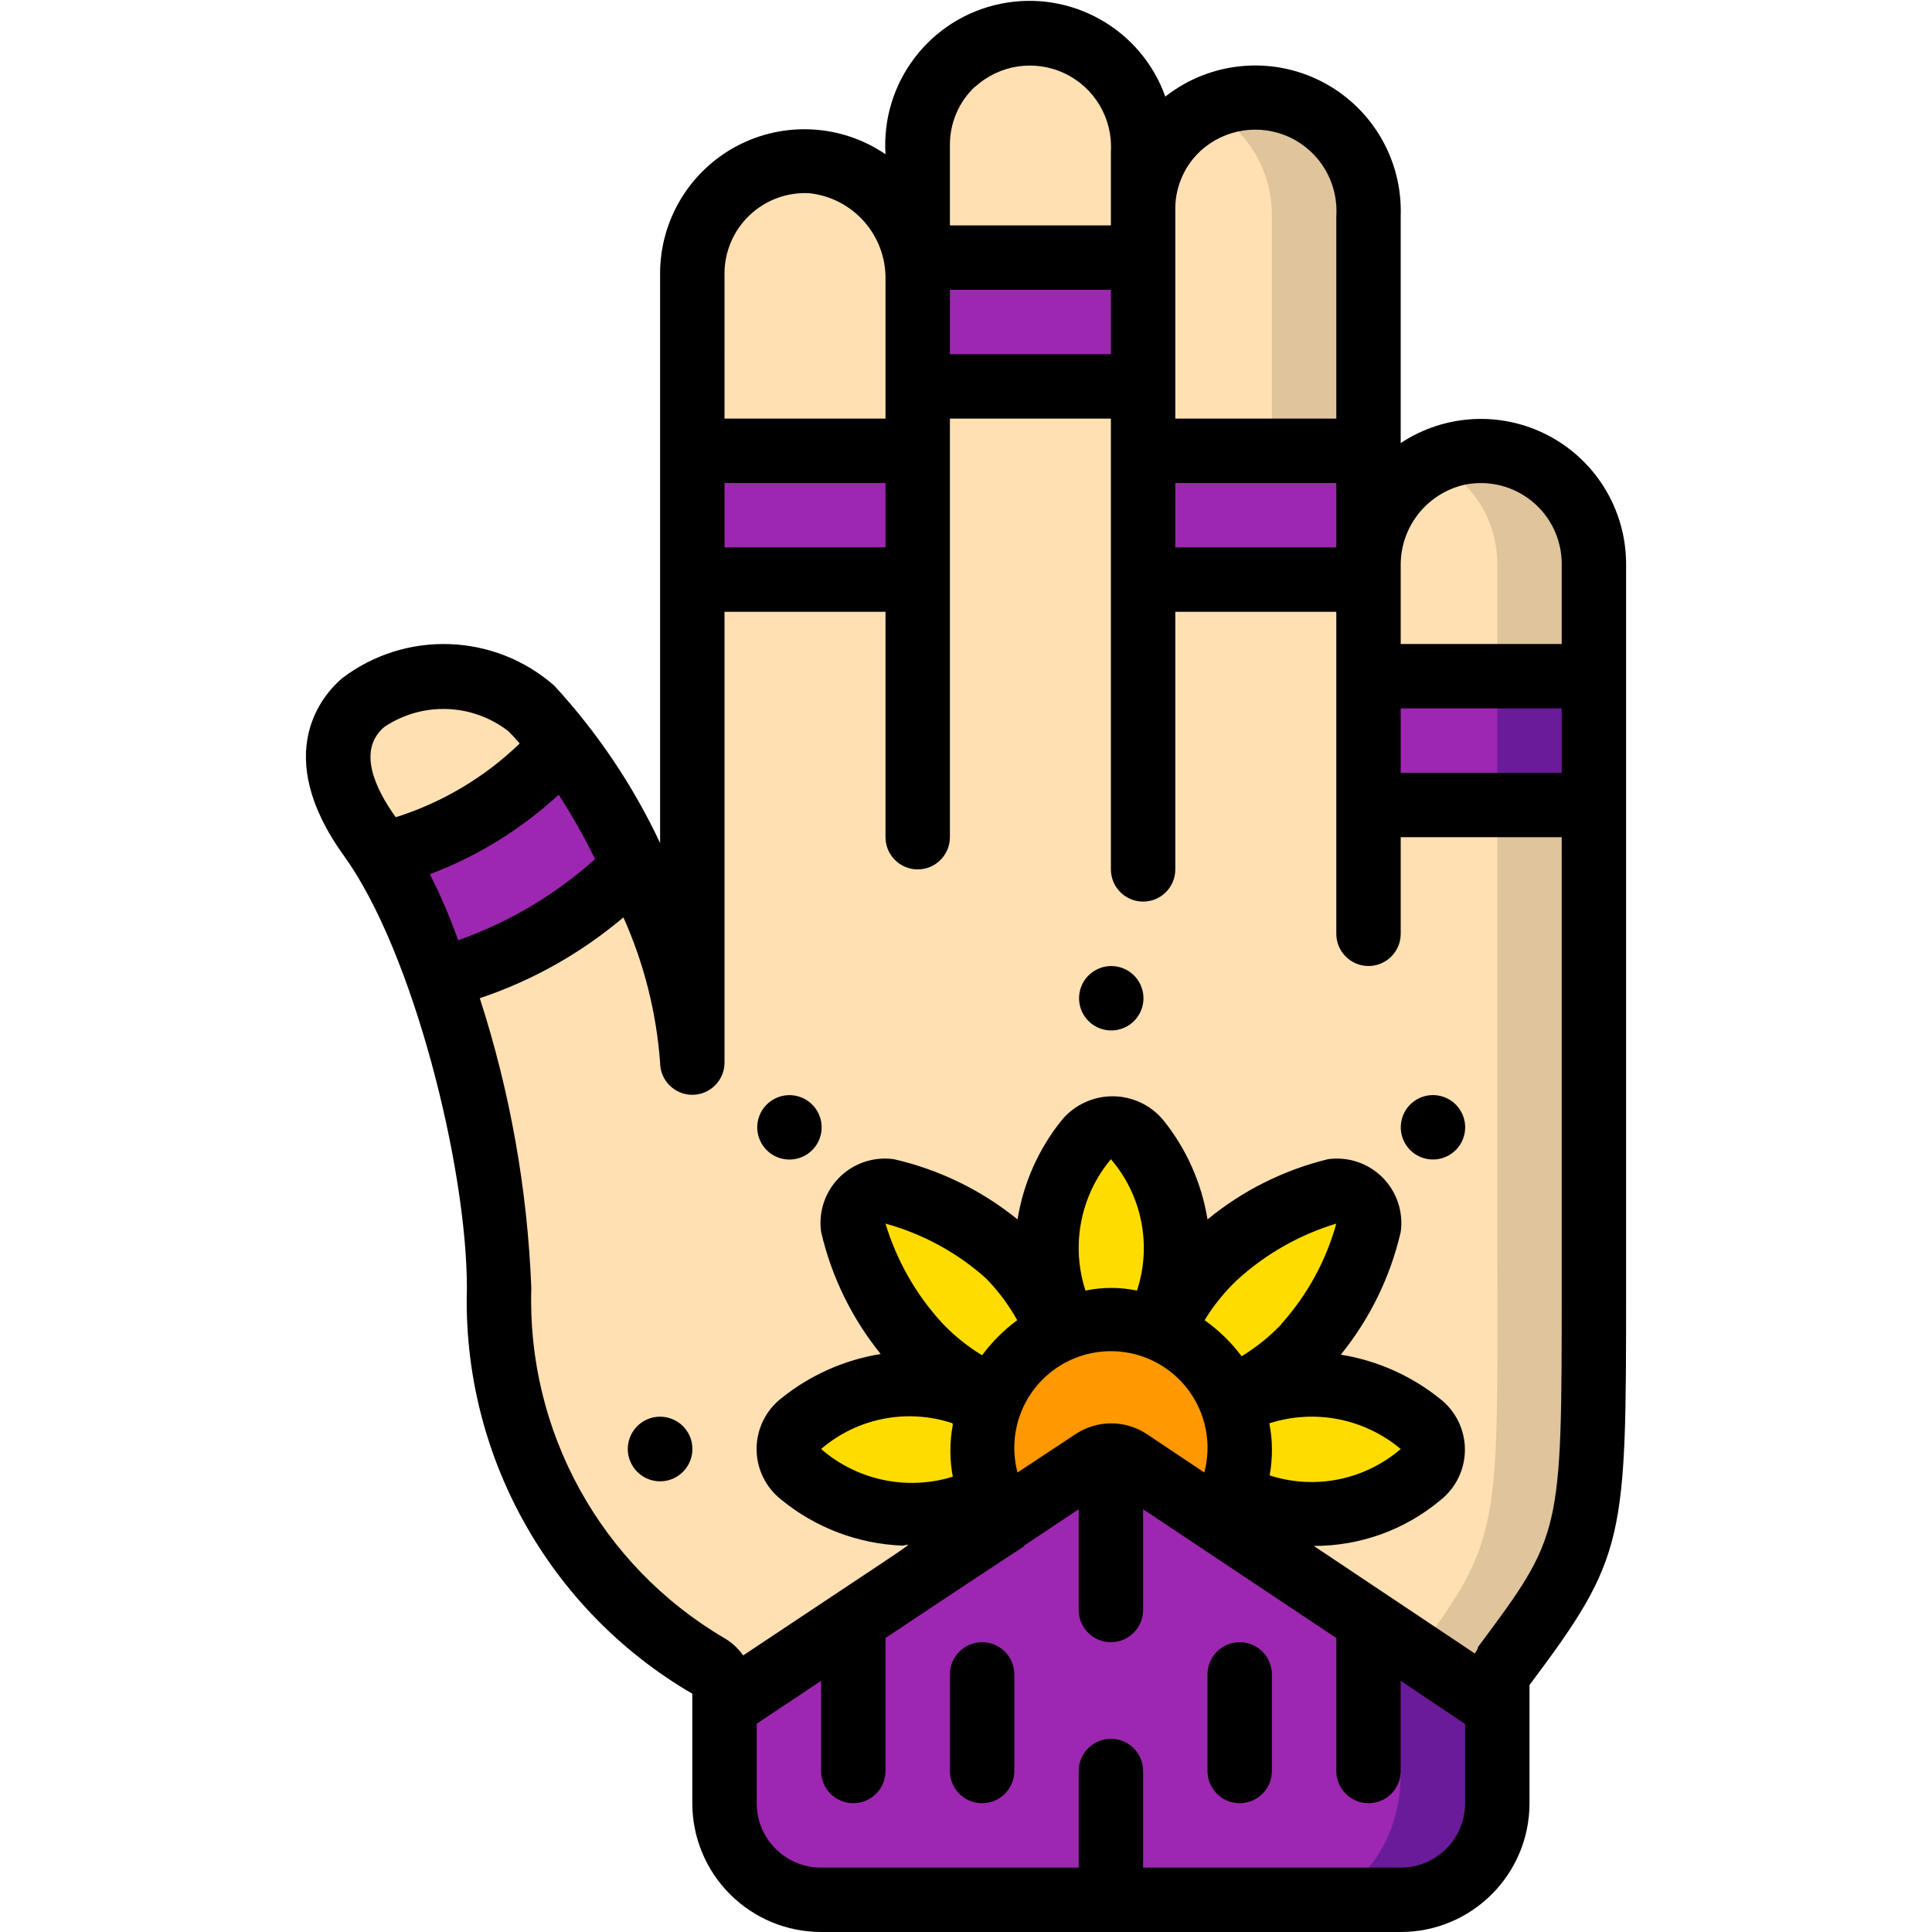 <svg height="512" viewBox="0 0 41 60" width="512" xmlns="http://www.w3.org/2000/svg"><g id="036---Henna-Tattoo" fill="none" fill-rule="evenodd"><g id="Icons" transform="translate(1)"><path id="Shape" d="m36.2 51.73c-.29.4-.2.37-.2 4.28 0 1.657-1.343 3-3 3h-18c-1.657 0-3-1.343-3-3v-3.41c-.002-.355-.192-.682-.5-.86-4.157-2.424-6.652-6.93-6.5-11.74 0-3.69-1.62-10.69-4-14-1.84-2.55-.87-4.15.76-4.74 1.444-.529 3.061-.247 4.24.74 2.62 2.62 5 8.22 5 11v-24.5c.002-1.348.781-2.574 2-3.15 1.116-.506 2.415-.399 3.433.283 1.018.682 1.611 1.842 1.567 3.067v-4.2c-0-1.349.779-2.576 2-3.15.845-.417 1.826-.464 2.707-.131.882.334 1.585 1.018 1.943 1.891.44.94.35 1.61.35 3.28.034-.941.443-1.829 1.136-2.466s1.613-.97 2.554-.924c1.904.173 3.349 1.789 3.31 3.7v10.82c.014-1.653 1.159-3.08 2.77-3.45 1.034-.217 2.11.044 2.931.709.82.665 1.298 1.665 1.299 2.721v20.5c0 9.74.24 9.67-2.8 13.73z" fill="#ffe0b2" fill-rule="nonzero"/><path id="Shape" d="m29 6.7v10.82c.014-1.653 1.159-3.08 2.77-3.45.077-.005.153-.005.23 0v-7.37c.039-1.911-1.406-3.527-3.31-3.7-.585-.026-1.167.098-1.69.36 1.238.653 2.009 1.941 2 3.34z" fill="#dfc49c" fill-rule="nonzero"/><path id="Shape" d="m39 38v-20.5c-.002-1.056-.479-2.056-1.299-2.721-.82-.665-1.897-.926-2.931-.709-.267.062-.526.156-.77.28 1.219.576 1.998 1.802 2 3.15v20.5c0 9.74.24 9.67-2.8 13.73-.29.4-.2.37-.2 4.28 0 1.657-1.343 3-3 3h3c1.657 0 3-1.343 3-3 0-3.91-.09-3.88.2-4.28 3.04-4.06 2.8-3.99 2.8-13.73z" fill="#dfc49c" fill-rule="nonzero"/><path id="Shape" d="m36 53v3c0 1.657-1.343 3-3 3h-18c-1.657 0-3-1.343-3-3v-3l3-2 2-1.33 3.67-2.45 2.33-1.55.45-.3c.334-.22.766-.22 1.1 0l.45.3 2.33 1.55 3.67 2.45 1.17.78.83.55z" fill="#6a1b9a" fill-rule="nonzero"/><path id="Shape" d="m33 51.17v3.93c0 2.15-1.35 3.9-3 3.9h-15c-1.657 0-3-1.343-3-3v-3l3-2 2-1.33 3.67-2.45 2.33-1.55.45-.3c.334-.22.766-.22 1.1 0l.45.3 2.33 1.55 3.67 2.45 1.17.78z" fill="#9d27b0" fill-rule="nonzero"/><path id="Fill-1124" d="m34.48 14.1c.104-.041.211-.074.32-.1-.109.026-.216.059-.32.1"/><g fill-rule="nonzero"><path id="Rectangle-path" d="m11 14h7v4h-7z" fill="#9d27b0"/><path id="Rectangle-path" d="m25 14h7v4h-7z" fill="#9d27b0"/><path id="Rectangle-path" d="m32 21h7v4h-7z" fill="#6a1b9a"/><path id="Rectangle-path" d="m32 21h4v4h-4z" fill="#9d27b0"/><path id="Rectangle-path" d="m18 8h7v4h-7z" fill="#9d27b0"/><path id="Shape" d="m24 41c.494 0.0.982.095 1.44.28.388-.868.579-1.81.56-2.76-.057-1.143-.482-2.237-1.21-3.12-.189-.244-.481-.387-.79-.387s-.601.143-.79.387c-.728.883-1.153 1.977-1.21 3.12-.019.95.172 1.892.56 2.76.458-.185.946-.28 1.44-.28z" fill="#ffdc00"/><path id="Shape" d="m30.87 37c-1.379.352-2.65 1.039-3.7 2-.685.661-1.217 1.463-1.56 2.35.888.401 1.599 1.112 2 2 .898-.326 1.714-.845 2.39-1.52.963-1.052 1.65-2.327 2-3.71.04-.31-.066-.62-.288-.84-.222-.22-.533-.323-.842-.28z" fill="#ffdc00"/><path id="Shape" d="m33.6 44.21c-.883-.728-1.977-1.153-3.12-1.21-.95-.019-1.892.172-2.76.56.374.924.374 1.956 0 2.88.868.388 1.81.579 2.76.56 1.143-.057 2.237-.482 3.12-1.21.244-.189.387-.481.387-.79s-.143-.601-.387-.79z" fill="#ffdc00"/><path id="Shape" d="m22.39 41.35c-.343-.887-.875-1.689-1.56-2.35-1.053-.957-2.323-1.644-3.7-2-.311-.044-.625.061-.847.283-.222.222-.327.536-.283.847.356 1.377 1.043 2.647 2 3.7.661.685 1.463 1.217 2.35 1.56.403-.91 1.13-1.637 2.04-2.04z" fill="#ffdc00"/><path id="Shape" d="m20 45c0-.494.095-.982.28-1.44-.868-.388-1.81-.579-2.76-.56-1.143.057-2.237.482-3.12 1.21-.244.189-.387.481-.387.79s.143.601.387.79c.883.728 1.977 1.153 3.12 1.21.95.019 1.892-.172 2.76-.56-.18-.459-.275-.947-.28-1.44z" fill="#ffdc00"/><path id="Shape" d="m9.18 26.78c-.69 1.11-4.41 3.58-6.1 3.46-.456-1.335-1.056-2.615-1.79-3.82 1.69.13 5-2.22 5.66-3.33.869 1.149 1.617 2.386 2.23 3.69z" fill="#9d27b0"/><path id="Shape" d="m28 45c.001.79-.232 1.562-.67 2.22l-2.78-1.85c-.334-.22-.766-.22-1.1 0l-2.78 1.85c-.949-1.425-.885-3.297.159-4.654 1.044-1.357 2.835-1.9 4.457-1.35 1.621.55 2.713 2.072 2.714 3.784z" fill="#ff9801"/></g></g><g id="Layer_11" fill="#000" fill-rule="nonzero"><path id="Shape" d="m10.5 44.13c-.311.179-.503.51-.503.868s.19.69.5.87.693.181 1.003.002c.48-.276.646-.89.37-1.37s-.89-.646-1.37-.37z"/><circle id="Oval" cx="34.994" cy="35.006" r="1" transform="matrix(.259 -.966 .966 .259 -7.877 59.747)"/><circle id="Oval" cx="15.012" cy="35.005" r="1" transform="matrix(.259 -.966 .966 .259 -22.686 40.446)"/><circle id="Oval" cx="25.005" cy="30.998" r="1" transform="matrix(.259 -.966 .966 .259 -11.409 47.128)"/><path id="Shape" d="m16 60h18c2.209 0 4-1.791 4-4v-3.67c3-4 3-4.5 3-12.35v-22.48c-.007-1.657-.923-3.177-2.385-3.958-1.462-.781-3.234-.697-4.615.218v-7.06c.057-1.756-.909-3.385-2.476-4.179-1.567-.793-3.452-.607-4.834.479-.751-2.103-2.936-3.331-5.123-2.881s-3.708 2.443-3.567 4.671c-1.373-.934-3.15-1.032-4.618-.254-1.467.778-2.384 2.304-2.382 3.964v17.68c-.841-1.788-1.951-3.437-3.29-4.89-1.861-1.628-4.61-1.725-6.58-.23-.57.48-2.26 2.32.06 5.53 2.14 2.97 3.81 9.65 3.81 13.41-.15 5.165 2.536 9.999 7 12.6v3.4c0 1.061.421 2.078 1.172 2.828s1.768 1.172 2.828 1.172zm18-2h-8v-3c0-.552-.448-1-1-1s-1 .448-1 1v3h-8c-1.105 0-2-.895-2-2v-2.47l2-1.33v2.8c0 .552.448 1 1 1s1-.448 1-1v-4.13c5.25-3.5 4.09-2.68 4.32-2.88l1.68-1.12v3.13c0 .552.448 1 1 1s1-.448 1-1v-3.13l6 4v4.13c0 .552.448 1 1 1s1-.448 1-1v-2.8l2 1.34v2.46c0 1.105-.895 2-2 2zm-9-22c.966 1.124 1.274 2.672.81 4.08-.528-.11-1.072-.11-1.6 0-.457-1.405-.158-2.947.79-4.08zm1.12 8.54c-.672-.448-1.548-.448-2.22 0l-1.8 1.19c-.322-1.217.15-2.506 1.182-3.227 1.032-.721 2.405-.721 3.437 0 1.032.721 1.504 2.01 1.182 3.227zm3.81-.34c1.404-.449 2.94-.147 4.07.8-1.121.964-2.663 1.275-4.07.82.098-.536.095-1.085-.01-1.62zm.37-3.08c-.368.386-.785.723-1.24 1-.322-.431-.71-.809-1.15-1.12.277-.455.614-.872 1-1.24.885-.811 1.941-1.413 3.09-1.76-.321 1.158-.906 2.226-1.71 3.12zm-8.21-.12c-.416.306-.784.674-1.09 1.09-.455-.277-.872-.614-1.24-1-.811-.885-1.413-1.941-1.76-3.09 1.157.318 2.225.9 3.12 1.7.38.388.706.825.97 1.3zm-2 3.25c-.101.532-.101 1.078 0 1.61-1.42.44-2.967.115-4.09-.86 1.125-.965 2.674-1.268 4.08-.8zm15.91-29.2c.735-.146 1.497.044 2.078.518.581.474.919 1.183.922 1.932v2.5h-5v-2.48c.009-1.189.839-2.214 2-2.47zm-16-6.05h5v2h-5zm7 6h5v2h-5zm7 7h5v2h-5zm-2-15.3v6.3h-5v-6.57c.014-.662.296-1.289.78-1.74.757-.695 1.86-.861 2.788-.419.928.442 1.494 1.403 1.432 2.429zm-11.22-4c.756-.694 1.856-.86 2.783-.421s1.495 1.397 1.437 2.421v2.3h-5l0-2.5c-.002-.685.28-1.341.78-1.81zm-7.78 5.8c-.001-.686.28-1.343.778-1.815.497-.473 1.167-.72 1.852-.685 1.365.145 2.393 1.308 2.37 2.68v4.32h-5zm0 6.5h5v2h-5zm-9.15 12.15c1.479-.559 2.837-1.398 4-2.47.4.62.78 1.28 1.13 2-1.238 1.11-2.682 1.966-4.25 2.52-.27-.75-.56-1.42-.88-2.05zm-1.42-4.57c1.179-.796 2.737-.743 3.86.13.12.12.24.25.35.38-1.089 1.051-2.407 1.835-3.85 2.29-.64-.89-1.2-2.08-.36-2.8zm4.57 17.42c-.119-3.059-.657-6.087-1.6-9 1.633-.546 3.146-1.398 4.46-2.51.639 1.426 1.025 2.952 1.14 4.51 0 .552.448 1 1 1s1-.448 1-1v-14h5v7c0 .552.448 1 1 1s1-.448 1-1v-13h5v14c0 .552.448 1 1 1s1-.448 1-1v-8h5v10c0 .552.448 1 1 1s1-.448 1-1v-3h5v14c0 7.66 0 7.66-2.6 11.15 0 .06-.06.14-.1.2l-5-3.34c1.432.005 2.82-.494 3.92-1.41.488-.379.774-.962.774-1.58s-.286-1.201-.774-1.58c-.891-.716-1.952-1.188-3.08-1.37.901-1.112 1.538-2.415 1.86-3.81.088-.622-.122-1.25-.566-1.694s-1.072-.654-1.694-.566c-1.371.335-2.649.974-3.74 1.87-.182-1.128-.654-2.189-1.37-3.08-.389-.471-.969-.744-1.58-.744s-1.191.273-1.58.744c-.716.891-1.188 1.952-1.37 3.08-1.12-.909-2.434-1.549-3.84-1.87-.622-.088-1.25.122-1.694.566s-.654 1.072-.566 1.694c.322 1.387.955 2.683 1.85 3.79-1.128.182-2.189.654-3.08 1.37-.488.379-.774.962-.774 1.58s.286 1.201.774 1.58c1.063.868 2.379 1.366 3.75 1.42.25 0 1.06-.59-4.94 3.41-.156-.22-.357-.404-.59-.54-3.835-2.255-6.132-6.424-5.99-10.87z"/><path id="Shape" d="m29 51c-.552 0-1 .448-1 1v3c0 .552.448 1 1 1s1-.448 1-1v-3c0-.552-.448-1-1-1z"/><path id="Shape" d="m21 51c-.552 0-1 .448-1 1v3c0 .552.448 1 1 1s1-.448 1-1v-3c0-.552-.448-1-1-1z"/></g></g></svg>